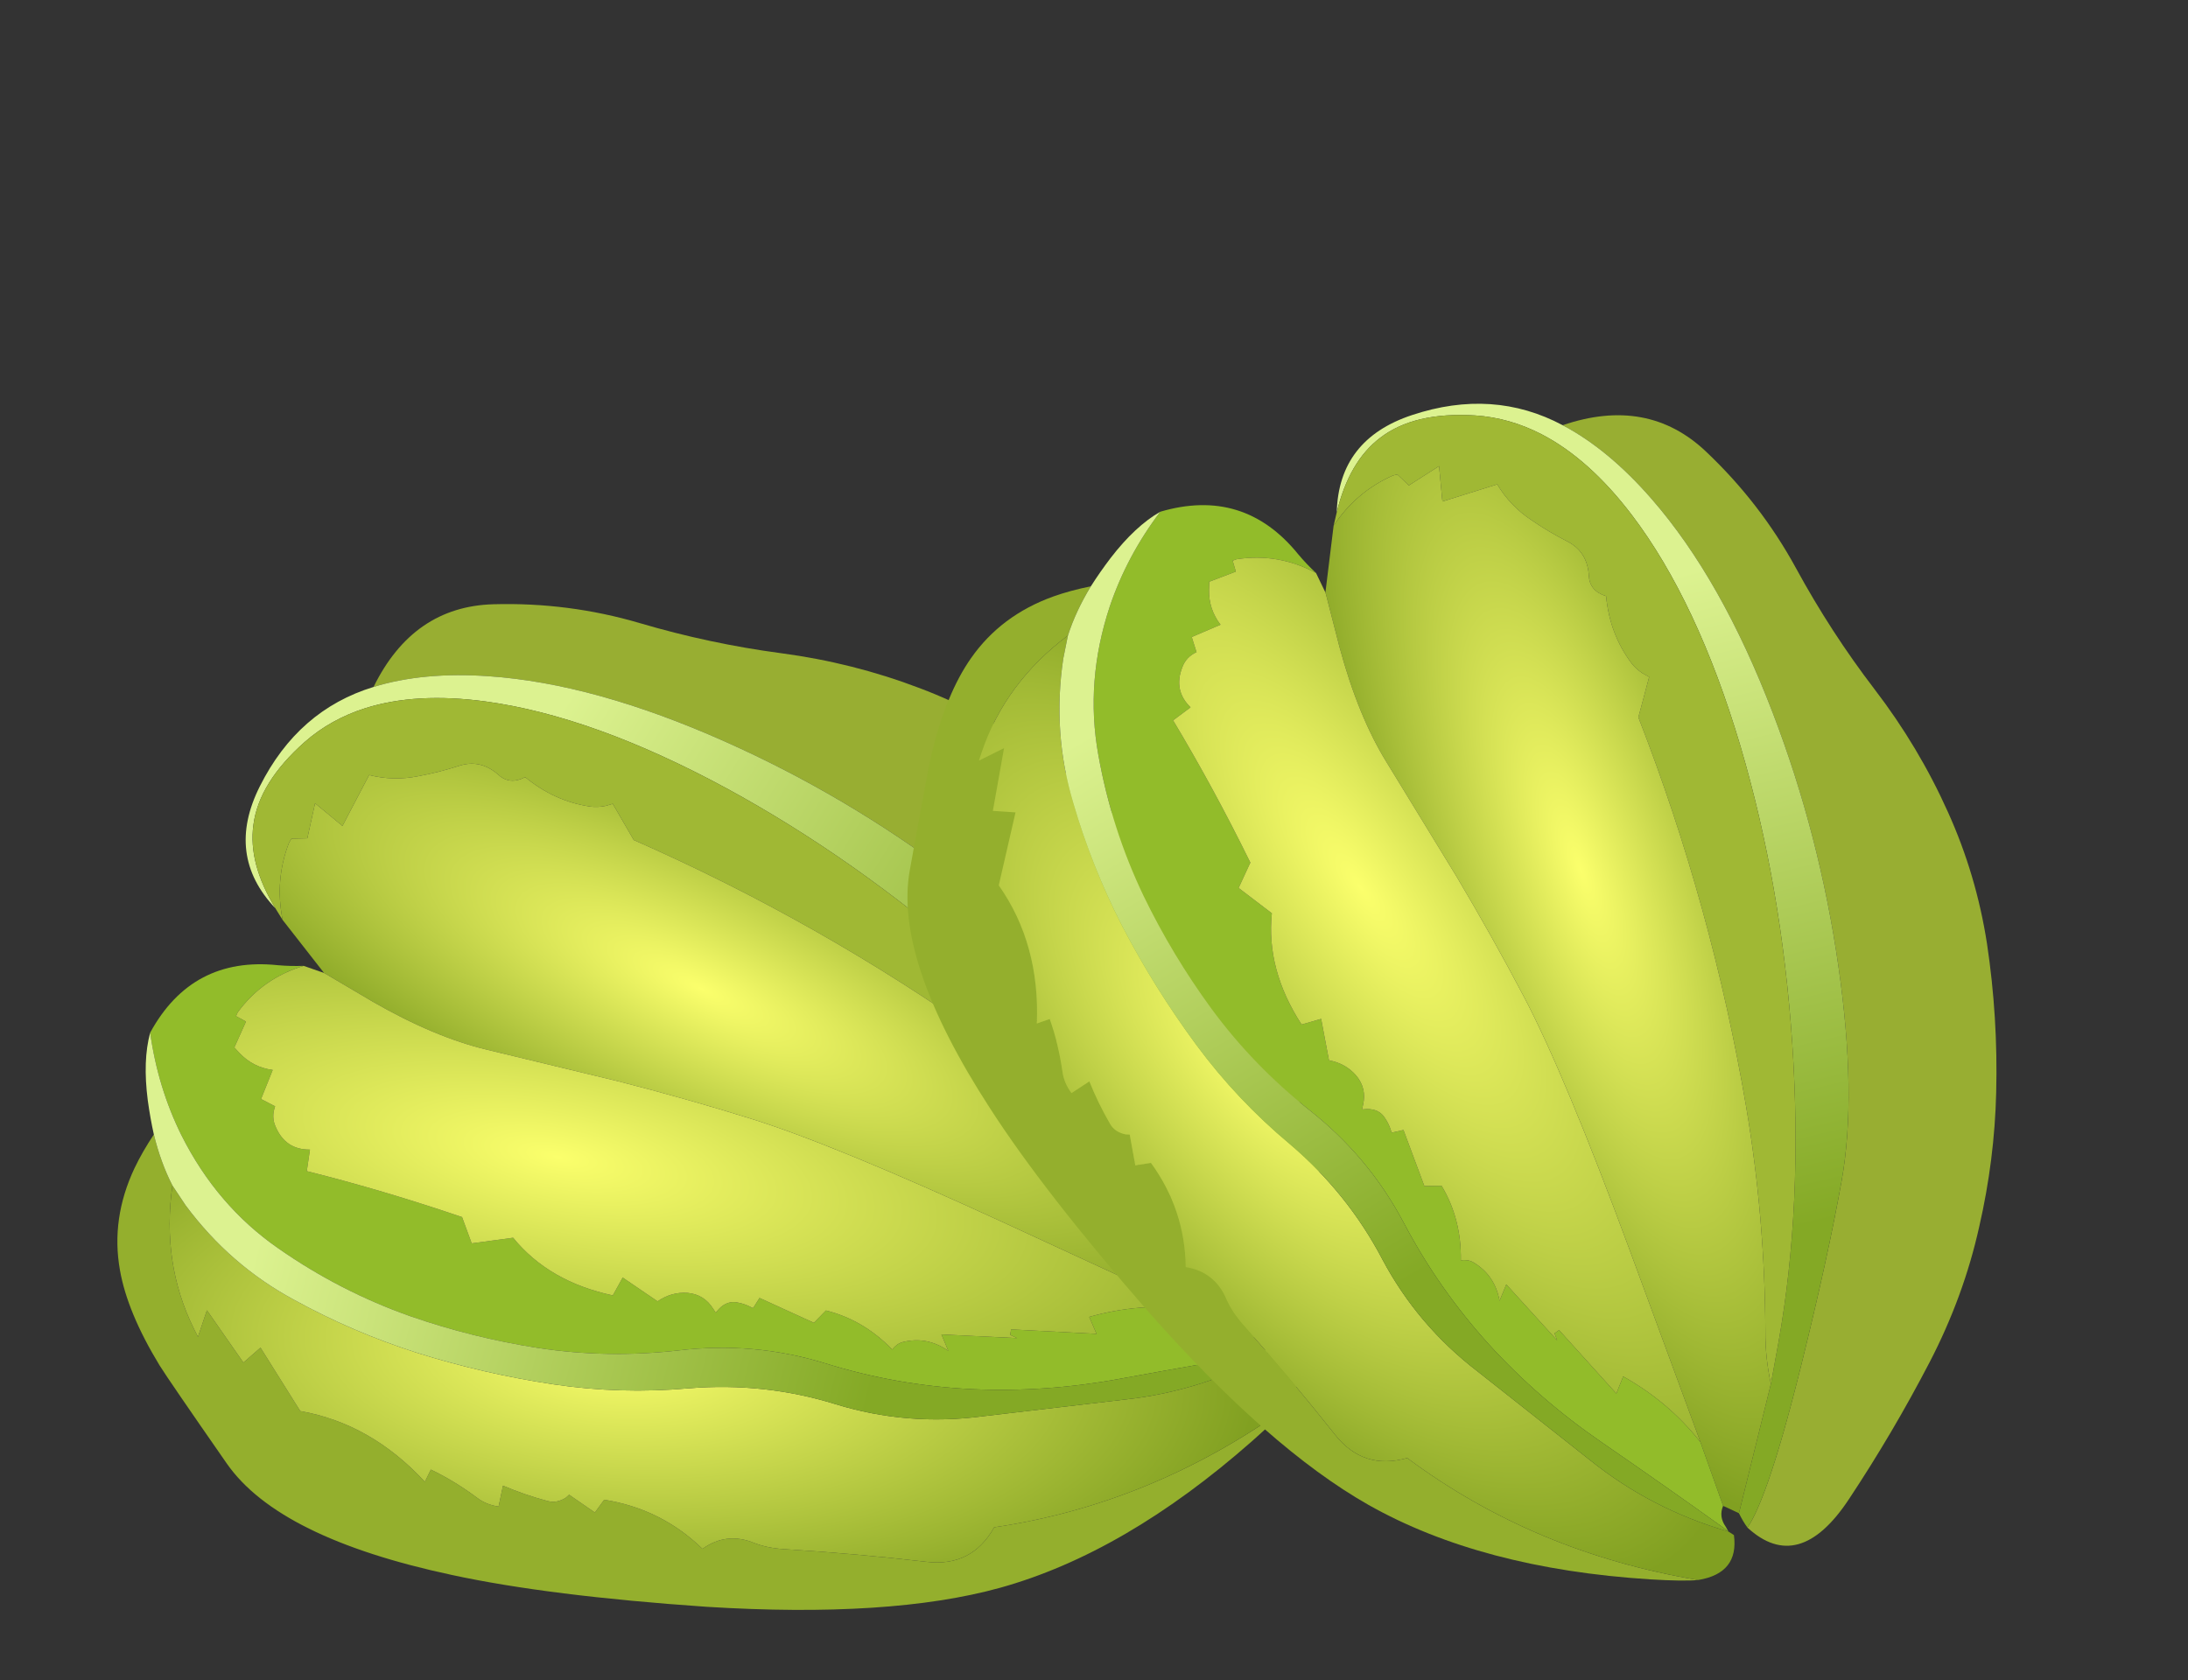 <?xml version="1.0" encoding="UTF-8" standalone="no"?>
<svg xmlns:xlink="http://www.w3.org/1999/xlink" height="48.85px" width="63.6px" xmlns="http://www.w3.org/2000/svg">
  <rect width="100%" height="100%" fill="#333333" stroke="none"/>
  <g transform="matrix(1.0, 0.0, 0.0, 1.0, 0.0, 0.0)">
    <use height="40.15" transform="matrix(1.0, 0.0, 0.0, 1.0, 0.0, 13.7)" width="43.3" xlink:href="#sprite0"/>
    <use height="40.15" transform="matrix(0.707, 0.707, -0.707, 0.707, 42.181, 0.251)" width="43.3" xlink:href="#sprite0"/>
  </g>
  <defs>
    <g id="sprite0" transform="matrix(1.0, 0.0, 0.0, 1.0, 21.65, 40.15)">
      <use height="308.75" transform="matrix(0.042, -0.105, 0.105, 0.042, -21.634, -12.953)" width="259.3" xlink:href="#shape0"/>
    </g>
    <g id="shape0" transform="matrix(1.0, 0.0, 0.0, 1.0, 129.65, 308.75)">
      <path d="M77.75 -288.45 Q100.75 -286.7 108.95 -267.7 116.6 -250.0 118.4 -231.05 120.15 -212.4 124.7 -194.45 129.3 -176.35 129.6 -158.0 129.95 -140.3 125.5 -122.95 120.65 -104.4 112.6 -86.85 105.4 -71.1 95.0 -56.85 84.25 -41.9 69.5 -29.8 53.7 -16.85 36.55 -5.6 17.1 7.15 9.75 -9.2 13.2 -11.35 19.3 -18.0 26.95 -26.35 38.7 -41.85 56.15 -64.9 67.15 -81.65 79.45 -100.35 88.1 -132.65 96.95 -165.6 98.25 -199.15 99.7 -235.95 91.3 -262.0 86.15 -278.05 77.75 -288.45" fill="#98ae32" fill-rule="evenodd" stroke="none"/>
      <path d="M77.75 -288.45 Q86.15 -278.05 91.3 -262.0 99.7 -235.95 98.25 -199.15 96.95 -165.6 88.1 -132.65 79.45 -100.35 67.15 -81.65 56.15 -64.9 38.7 -41.85 26.95 -26.35 19.3 -18.0 13.2 -11.35 9.75 -9.2 9.3 -11.15 9.2 -13.45 L29.85 -40.8 35.85 -49.85 Q55.5 -79.7 69.35 -119.0 82.85 -157.45 87.25 -194.55 91.75 -233.2 85.0 -260.25 80.6 -277.8 71.85 -288.45 65.95 -295.6 58.1 -299.6 44.0 -306.7 33.35 -303.95 23.65 -301.55 15.55 -290.75 23.4 -307.8 43.2 -306.1 65.05 -304.25 77.75 -288.45" fill="url(#gradient0)" fill-rule="evenodd" stroke="none"/>
      <path d="M13.45 -287.9 L15.55 -290.75 Q23.65 -301.55 33.35 -303.95 44.0 -306.7 58.1 -299.6 65.95 -295.6 71.85 -288.45 80.6 -277.8 85.0 -260.25 91.75 -233.2 87.25 -194.55 82.85 -157.45 69.35 -119.0 55.5 -79.7 35.85 -49.85 L29.85 -40.8 Q31.15 -47.55 33.9 -53.85 45.25 -80.65 52.0 -108.5 64.3 -159.5 66.05 -211.75 L72.7 -220.2 71.45 -221.8 Q70.35 -223.5 69.9 -225.25 67.7 -234.3 70.7 -243.65 67.3 -246.55 68.7 -250.25 70.8 -256.1 67.05 -260.55 63.6 -264.7 60.75 -269.2 57.15 -274.7 56.3 -281.1 L41.6 -282.6 44.4 -291.3 35.3 -289.8 33.7 -293.55 32.55 -293.75 Q22.25 -293.65 13.45 -287.9" fill="#a0b834" fill-rule="evenodd" stroke="none"/>
      <path d="M-7.2 -1.8 Q-10.8 -2.95 -18.45 -6.8 -57.3 -26.45 -77.5 -52.95 -95.25 -76.3 -110.05 -121.2 -122.5 -159.85 -126.75 -185.0 -134.45 -229.8 -121.65 -249.3 -107.15 -271.3 -104.65 -274.7 -95.05 -287.5 -85.65 -293.3 -74.25 -300.4 -59.95 -299.55 -55.25 -299.25 -50.05 -298.15 -56.15 -293.8 -60.45 -288.85 -80.0 -284.05 -92.55 -270.1 L-94.15 -268.3 -86.95 -268.7 -95.95 -255.0 -90.75 -252.35 -102.1 -236.8 Q-98.3 -218.75 -107.1 -200.3 L-103.6 -200.05 Q-104.05 -193.25 -105.95 -186.2 -106.7 -183.4 -105.95 -180.35 L-100.55 -181.3 Q-100.7 -175.25 -99.95 -169.1 -99.65 -166.7 -97.35 -165.1 L-96.4 -164.65 -98.2 -156.8 -94.25 -155.8 Q-90.95 -141.3 -96.6 -127.65 -90.15 -123.55 -90.25 -115.8 -90.2 -112.2 -88.9 -108.25 -83.1 -90.7 -78.3 -72.95 -75.25 -61.6 -63.6 -60.1 -43.1 -24.8 -7.2 -1.8" fill="#94af2d" fill-rule="evenodd" stroke="none"/>
      <path d="M4.85 -10.2 L5.8 -8.8 Q3.15 0.75 -7.2 -1.8 -43.1 -24.8 -63.6 -60.1 -75.25 -61.6 -78.3 -72.95 -83.1 -90.7 -88.9 -108.25 -90.2 -112.2 -90.25 -115.8 -90.15 -123.55 -96.6 -127.65 -90.95 -141.3 -94.25 -155.8 L-98.2 -156.8 -96.4 -164.65 -97.35 -165.1 Q-99.65 -166.7 -99.95 -169.1 -100.7 -175.25 -100.55 -181.3 L-105.95 -180.35 Q-106.7 -183.4 -105.95 -186.2 -104.05 -193.25 -103.6 -200.05 L-107.1 -200.3 Q-98.3 -218.75 -102.1 -236.8 L-90.75 -252.35 -95.95 -255.0 -86.95 -268.7 -94.15 -268.3 -92.55 -270.1 Q-80.0 -284.05 -60.45 -288.85 L-63.9 -283.85 Q-74.0 -267.5 -76.15 -248.75 -78.25 -231.75 -77.05 -214.55 -75.7 -196.6 -71.55 -178.95 -67.55 -162.0 -59.55 -146.2 -50.85 -128.7 -49.35 -109.65 -47.75 -90.4 -38.15 -73.35 L-20.6 -41.05 Q-11.15 -23.3 4.85 -10.2" fill="url(#gradient1)" fill-rule="evenodd" stroke="none"/>
      <path d="M9.2 -13.45 L6.2 -16.8 7.3 -34.15 10.05 -86.9 Q12.5 -135.05 10.7 -157.35 9.35 -174.45 6.95 -192.6 L2.0 -226.65 Q-0.05 -240.4 2.55 -258.6 L4.65 -272.2 4.75 -272.95 13.45 -287.9 Q22.25 -293.65 32.55 -293.75 L33.7 -293.55 35.3 -289.8 44.4 -291.3 41.6 -282.6 56.3 -281.1 Q57.15 -274.7 60.75 -269.2 63.6 -264.7 67.05 -260.55 70.8 -256.1 68.7 -250.25 67.3 -246.55 70.7 -243.65 67.7 -234.3 69.9 -225.25 70.35 -223.5 71.45 -221.8 L72.7 -220.2 66.05 -211.75 Q64.3 -159.5 52.0 -108.5 45.25 -80.65 33.9 -53.85 31.15 -47.55 29.85 -40.8 L9.2 -13.45" fill="url(#gradient2)" fill-rule="evenodd" stroke="none"/>
      <path d="M6.2 -16.8 Q4.05 -14.7 4.7 -11.65 L4.85 -10.3 Q-5.5 -27.4 -16.1 -44.2 -26.5 -60.65 -32.75 -78.6 -39.05 -96.9 -40.6 -116.2 -42.2 -135.25 -51.5 -152.3 -60.25 -168.55 -64.35 -186.15 -68.15 -202.65 -68.95 -219.55 -69.75 -238.75 -65.35 -257.6 -61.05 -276.3 -47.6 -291.5 -38.45 -301.7 -26.1 -308.75 -3.85 -306.1 2.2 -284.7 3.15 -281.55 4.5 -278.5 -2.35 -287.1 -12.9 -289.8 L-13.95 -289.85 -14.3 -286.95 -21.6 -287.25 -22.45 -285.45 Q-24.55 -280.85 -23.3 -275.95 L-31.35 -275.95 -31.75 -271.9 Q-34.7 -271.8 -36.6 -269.8 -41.15 -265.25 -38.75 -259.45 L-44.2 -258.15 Q-41.45 -238.0 -40.35 -216.7 L-45.7 -211.9 -40.4 -202.55 Q-47.5 -189.8 -44.65 -173.25 L-39.45 -172.6 -41.8 -162.0 Q-38.15 -159.6 -36.9 -155.6 -35.7 -151.55 -38.25 -148.05 L-38.95 -147.05 -37.8 -146.65 Q-34.8 -145.45 -34.4 -142.6 -34.05 -140.8 -34.3 -138.8 L-34.25 -138.55 -31.25 -138.0 -32.0 -122.65 -27.9 -120.95 Q-26.55 -111.1 -30.9 -101.4 -29.1 -100.9 -28.15 -99.65 -24.35 -94.45 -25.85 -87.9 L-22.6 -91.1 -16.25 -72.7 -16.15 -74.65 -14.75 -74.95 -7.65 -54.15 -4.3 -57.5 Q3.9 -46.85 7.3 -34.15 L6.2 -16.8" fill="#92bc2a" fill-rule="evenodd" stroke="none"/>
      <path d="M4.5 -278.5 L4.75 -272.95 4.65 -272.2 2.55 -258.6 Q-0.05 -240.4 2.0 -226.65 L6.95 -192.6 Q9.35 -174.45 10.7 -157.35 12.5 -135.05 10.05 -86.9 L7.3 -34.15 Q3.9 -46.85 -4.3 -57.5 L-7.65 -54.15 -14.75 -74.95 -16.15 -74.65 -16.25 -72.7 -22.6 -91.1 -25.85 -87.9 Q-24.35 -94.45 -28.15 -99.65 -29.1 -100.9 -30.9 -101.4 -26.55 -111.1 -27.9 -120.95 L-32.0 -122.65 -31.25 -138.0 -34.25 -138.55 -34.3 -138.8 Q-34.05 -140.8 -34.4 -142.6 -34.8 -145.45 -37.8 -146.65 L-38.95 -147.05 -38.25 -148.05 Q-35.7 -151.55 -36.9 -155.6 -38.15 -159.6 -41.8 -162.0 L-39.45 -172.6 -44.65 -173.25 Q-47.5 -189.8 -40.4 -202.55 L-45.7 -211.9 -40.35 -216.7 Q-41.45 -238.0 -44.2 -258.15 L-38.75 -259.45 Q-41.15 -265.25 -36.6 -269.8 -34.7 -271.8 -31.75 -271.9 L-31.35 -275.95 -23.3 -275.95 Q-24.55 -280.85 -22.45 -285.45 L-21.6 -287.25 -14.3 -286.95 -13.95 -289.85 -12.9 -289.8 Q-2.35 -287.1 4.5 -278.5" fill="url(#gradient3)" fill-rule="evenodd" stroke="none"/>
      <path d="M4.85 -10.3 L4.85 -10.2 Q-11.15 -23.3 -20.6 -41.05 L-38.15 -73.35 Q-47.75 -90.4 -49.35 -109.65 -50.85 -128.7 -59.55 -146.2 -67.55 -162.0 -71.55 -178.95 -75.7 -196.6 -77.05 -214.55 -78.25 -231.75 -76.15 -248.75 -74.0 -267.5 -63.9 -283.85 L-60.45 -288.85 Q-56.15 -293.8 -50.05 -298.15 -46.55 -300.55 -42.5 -302.85 -33.45 -307.9 -26.1 -308.75 -38.45 -301.7 -47.6 -291.5 -61.05 -276.3 -65.35 -257.6 -69.75 -238.75 -68.95 -219.55 -68.15 -202.65 -64.35 -186.15 -60.25 -168.55 -51.5 -152.3 -42.2 -135.25 -40.6 -116.2 -39.05 -96.9 -32.75 -78.6 -26.5 -60.65 -16.1 -44.2 -5.5 -27.4 4.85 -10.3" fill="url(#gradient4)" fill-rule="evenodd" stroke="none"/>
    </g>
    <linearGradient gradientTransform="matrix(-0.022, 0.102, -0.063, -0.011, 41.7, -163.4)" gradientUnits="userSpaceOnUse" id="gradient0" spreadMethod="pad" x1="-819.2" x2="819.2">
      <stop offset="0.0" stop-color="#dcf290"/>
      <stop offset="1.0" stop-color="#84a925"/>
    </linearGradient>
    <radialGradient cx="0" cy="0" gradientTransform="matrix(0.059, 0.193, -0.084, 0.02, -58.85, -167.6)" gradientUnits="userSpaceOnUse" id="gradient1" r="819.2" spreadMethod="pad">
      <stop offset="0.0" stop-color="#fbff6c"/>
      <stop offset="1.0" stop-color="#81a021"/>
    </radialGradient>
    <radialGradient cx="0" cy="0" gradientTransform="matrix(-0.015, 0.213, -0.066, -0.004, 37.0, -181.4)" gradientUnits="userSpaceOnUse" id="gradient2" r="819.2" spreadMethod="pad">
      <stop offset="0.0" stop-color="#fbff6c"/>
      <stop offset="1.0" stop-color="#81a021"/>
    </radialGradient>
    <radialGradient cx="0" cy="0" gradientTransform="matrix(0.053, 0.265, -0.089, 0.014, -16.85, -199.7)" gradientUnits="userSpaceOnUse" id="gradient3" r="819.2" spreadMethod="pad">
      <stop offset="0.0" stop-color="#fbff6c"/>
      <stop offset="1.0" stop-color="#81a021"/>
    </radialGradient>
    <linearGradient gradientTransform="matrix(0.015, 0.098, -0.04, 0.005, -39.85, -184.65)" gradientUnits="userSpaceOnUse" id="gradient4" spreadMethod="pad" x1="-819.2" x2="819.2">
      <stop offset="0.0" stop-color="#dcf290"/>
      <stop offset="1.0" stop-color="#84a925"/>
    </linearGradient>
  </defs>
</svg>

